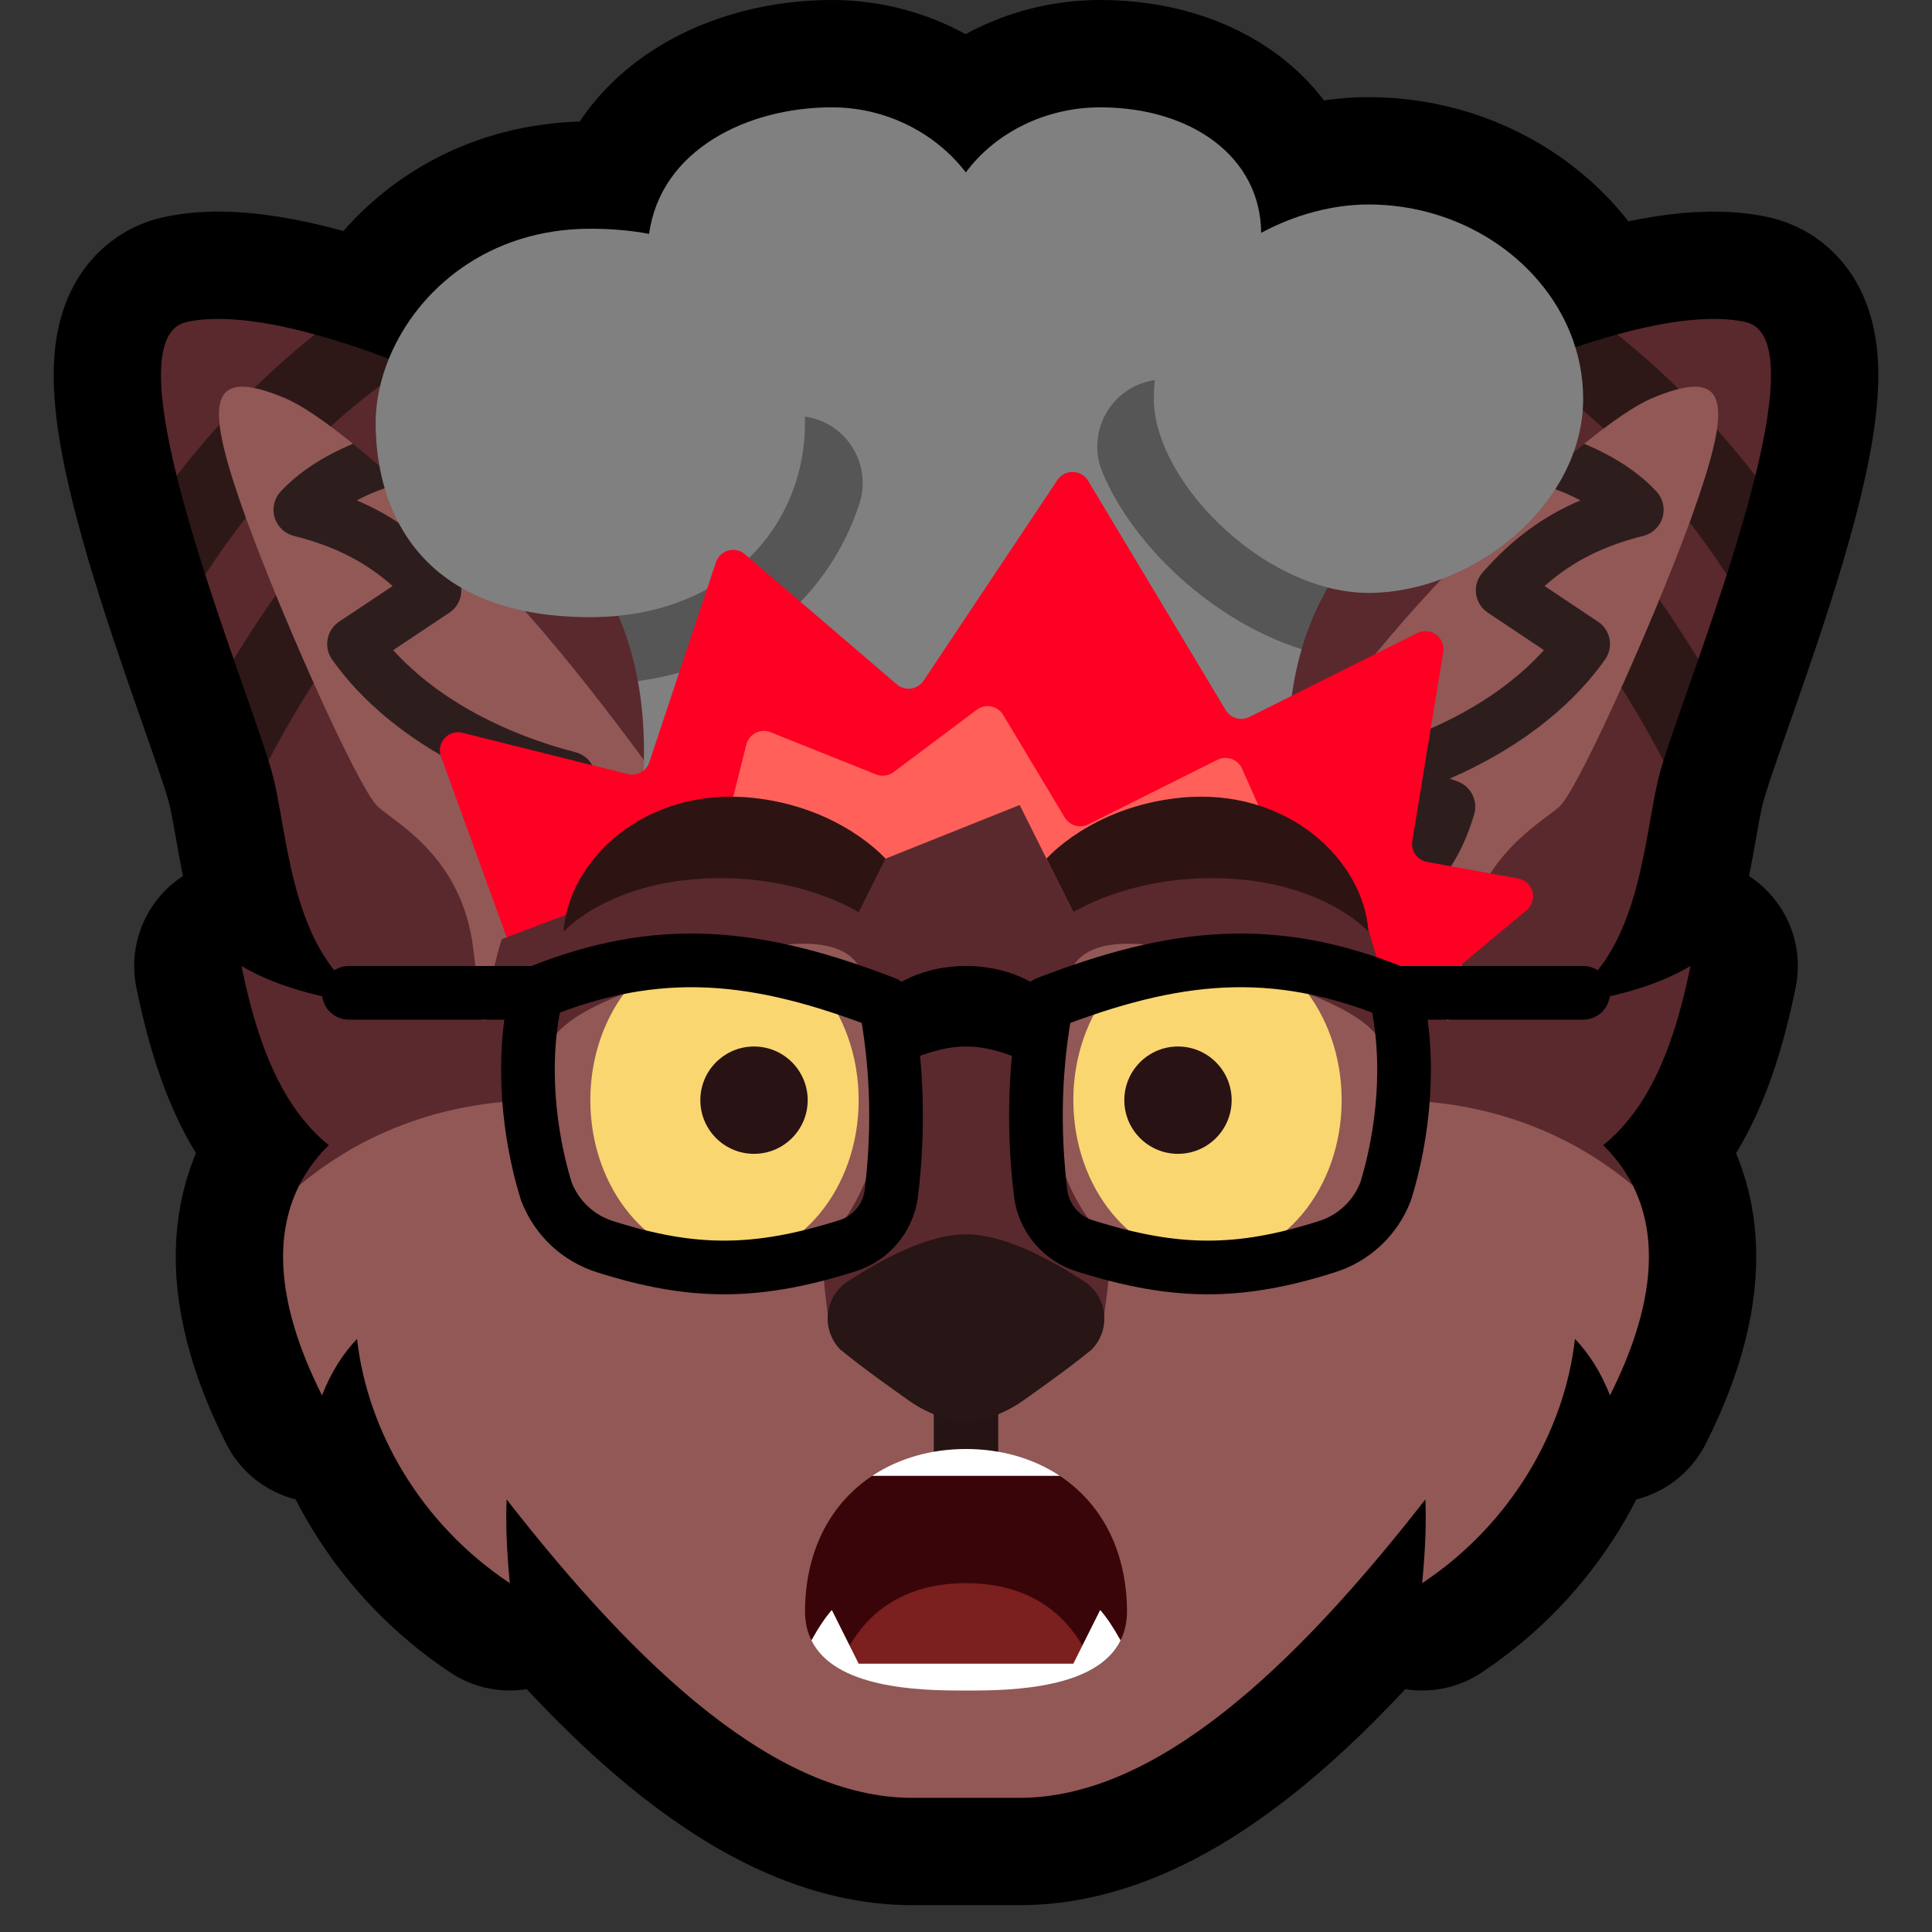 <?xml version="1.0" encoding="UTF-8" standalone="no"?>
<!DOCTYPE svg PUBLIC "-//W3C//DTD SVG 1.1//EN" "http://www.w3.org/Graphics/SVG/1.1/DTD/svg11.dtd">
<svg width="100%" height="100%" viewBox="0 0 36 36" version="1.1" xmlns="http://www.w3.org/2000/svg" xmlns:xlink="http://www.w3.org/1999/xlink" xml:space="preserve" xmlns:serif="http://www.serif.com/" style="fill-rule:evenodd;clip-rule:evenodd;stroke-linecap:round;stroke-linejoin:round;stroke-miterlimit:1.5;">
    <rect x="0" y="0" width="36" height="36" fill="#333333" stroke="none"/>
    <rect id="videah_mind_blown" x="0" y="0" width="36" height="36" style="fill:none;"/>
    <g id="outline">
        <path d="M7.246,6.685c0.518,-1.273 1.837,-2.423 3.754,-2.423c0.39,-0 0.756,0.032 1.095,0.096c0.214,-1.564 1.828,-2.358 3.405,-2.358c1.058,-0 1.965,0.516 2.497,1.213c0.55,-0.746 1.494,-1.213 2.503,-1.213c1.698,0 2.989,0.921 3,2.339c0.636,-0.344 1.345,-0.529 2,-0.529c1.823,-0 3.384,1.136 3.855,2.661c1.304,-0.44 2.424,-0.634 3.168,-0.471c1.59,0.349 -1.276,7.101 -1.619,8.5c-0.292,1.191 -0.349,3.495 -1.985,4.256c0.9,-0.123 1.841,-0.317 2.581,-0.756c-0.274,1.343 -0.708,2.602 -1.626,3.338c1.003,0.992 1.212,2.503 0.126,4.662c-0.17,-0.432 -0.391,-0.777 -0.653,-1.051c-0.194,1.72 -1.195,3.454 -2.847,4.551c0.058,-0.597 0.078,-1.107 0.06,-1.561c-2.479,3.179 -5.042,5.561 -7.56,5.561l-2,0c-2.518,0 -5.081,-2.382 -7.56,-5.561c-0.018,0.454 0.002,0.964 0.06,1.561c-1.652,-1.097 -2.653,-2.831 -2.847,-4.551c-0.262,0.274 -0.483,0.619 -0.653,1.051c-1.086,-2.159 -0.877,-3.67 0.126,-4.662c-0.918,-0.736 -1.352,-1.995 -1.626,-3.338c0.74,0.439 1.681,0.633 2.581,0.756c-1.636,-0.761 -1.693,-3.065 -1.985,-4.256c-0.343,-1.399 -3.209,-8.151 -1.619,-8.5c0.856,-0.188 2.21,0.098 3.769,0.685Z" style="fill:none;stroke:#000;stroke-width:4px;"/>
    </g>
    <g id="ears">
        <path d="M4.354,12.285c0.799,-2.108 2.186,-4.095 4.207,-4.893c0.059,-0.023 0.106,-0.067 0.162,-0.089c0.327,0.149 0.66,0.309 0.994,0.476c0.092,0.299 -2.776,5.099 -4.714,6.394c-0.14,-0.448 -0.381,-1.119 -0.649,-1.888Zm-0.53,-1.577c-0.199,-0.622 -0.386,-1.252 -0.532,-1.842c0.425,-1.253 1.142,-2.29 2.575,-2.634c0.54,0.148 1.124,0.348 1.735,0.591c-0.994,1.514 -2.349,2.879 -3.778,3.885Zm28.352,0c-1.344,-1.173 -2.586,-2.649 -3.778,-3.885c0.611,-0.243 1.195,-0.443 1.735,-0.591c1.378,0.497 2.204,1.43 2.575,2.634c-0.146,0.59 -0.333,1.22 -0.532,1.842Zm-1.179,3.465c-1.626,-1.636 -3.221,-4.045 -4.436,-5.565c-0.206,-0.257 -0.37,-0.53 -0.278,-0.829c0.334,-0.167 0.667,-0.327 0.994,-0.476c0.056,0.022 1.004,0.16 1.055,0.197c1.472,1.061 2.135,2.859 3.314,4.785c-0.268,0.769 -0.509,1.44 -0.649,1.888Z" style="fill:#2d1817;"/>
        <path d="M3.292,8.866c-0.369,-1.494 -0.47,-2.722 0.185,-2.866c0.591,-0.13 1.42,-0.034 2.39,0.232c-0.95,0.754 -1.824,1.657 -2.575,2.634Zm4.31,-2.043c0.365,0.146 0.74,0.306 1.121,0.48c-0.056,0.022 -0.111,0.052 -0.162,0.089c-1.471,1.061 -3.028,2.967 -4.207,4.893c-0.172,-0.496 -0.355,-1.033 -0.53,-1.577c0.98,-1.514 2.304,-2.913 3.778,-3.885Zm2.115,0.956c0.597,0.3 1.201,0.626 1.8,0.971c2.874,1.658 4.579,3.388 4.579,3.388l-0.096,0.862l1,1l0,6l-5,0l-1.904,-1c0,0 -1.323,0.042 -2,0c-2.639,-0.163 -2.656,-3.101 -3,-4.5c-0.021,-0.089 -0.053,-0.199 -0.093,-0.327c1.101,-2.093 2.816,-4.397 4.436,-5.565c0.267,-0.193 0.37,-0.53 0.278,-0.829Zm17.56,-0.476c0.381,-0.174 0.756,-0.334 1.121,-0.48c1.474,0.972 2.798,2.371 3.778,3.885c-0.175,0.544 -0.358,1.081 -0.53,1.577c-1.179,-1.926 -2.736,-3.832 -4.207,-4.893c-0.051,-0.037 -0.106,-0.067 -0.162,-0.089Zm2.856,-1.071c0.97,-0.266 1.799,-0.362 2.39,-0.232c0.655,0.144 0.554,1.372 0.185,2.866c-0.751,-0.977 -1.625,-1.88 -2.575,-2.634Zm0.864,7.941c-0.04,0.128 -0.072,0.238 -0.093,0.327c-0.344,1.399 -0.361,4.337 -3,4.5c-0.677,0.042 -2,0 -2,0l-1.904,1l-5,0l0,-6l1,-1l-0.096,-0.862c-0,0 1.705,-1.73 4.579,-3.388c0.599,-0.345 1.203,-0.671 1.8,-0.971c-0.092,0.299 0.011,0.636 0.278,0.829c1.62,1.168 3.335,3.472 4.436,5.565Z" style="fill:#5a292d;"/>
        <g>
            <path d="M29.518,8.27c0.517,-0.419 0.961,-0.722 1.272,-0.853c1.413,-0.59 1.47,0.059 0.85,1.877c-0.619,1.817 -2.214,5.407 -2.585,5.738c-0.372,0.33 -1.57,0.95 -1.777,2.644c-0.206,1.693 -0.278,2.324 -0.278,2.324l-4,0l0,-4l0.5,-1c0,0 1.48,-2.146 2.952,-3.768c0.72,-0.794 1.491,-1.568 2.2,-2.213c0.278,0.066 1.41,-0.527 0.866,-0.749Z" style="fill:#915856;"/>
            <path d="M7.445,9.019c0.709,0.645 1.48,1.419 2.199,2.213c1.472,1.622 2.952,3.768 2.952,3.768l0.5,1l0,4l-4,0c0,0 -0.071,-0.631 -0.278,-2.324c-0.206,-1.694 -1.404,-2.314 -1.776,-2.644c-0.372,-0.331 -1.966,-3.921 -2.586,-5.738c-0.62,-1.818 -0.563,-2.467 0.85,-1.877c0.312,0.131 0.756,0.434 1.272,0.853c-0.543,0.222 0.589,0.815 0.867,0.749Z" style="fill:#915856;"/>
            <path d="M29.518,8.27c0.544,0.222 1.03,0.54 1.352,0.893c0.118,0.13 0.159,0.313 0.109,0.481c-0.051,0.168 -0.186,0.298 -0.357,0.341c-0.719,0.181 -1.306,0.459 -1.841,0.935l0.996,0.664c0.113,0.075 0.19,0.192 0.215,0.325c0.024,0.133 -0.006,0.27 -0.084,0.38c-0.696,0.984 -1.755,1.725 -2.896,2.22l0.145,0.052c0.25,0.089 0.387,0.358 0.312,0.612c-0.31,1.053 -0.915,1.758 -1.91,2.143c-0.258,0.099 -0.548,-0.029 -0.647,-0.286c-0.1,-0.258 0.028,-0.547 0.286,-0.647c0.54,-0.209 0.907,-0.559 1.144,-1.051l-1.01,-0.361c-0.207,-0.074 -0.342,-0.274 -0.331,-0.494c0.01,-0.22 0.162,-0.407 0.375,-0.461c1.239,-0.318 2.528,-0.943 3.393,-1.902l-1.046,-0.698c-0.12,-0.08 -0.2,-0.208 -0.219,-0.35c-0.019,-0.143 0.025,-0.287 0.12,-0.396c0.555,-0.633 1.141,-1.055 1.825,-1.346c-0.246,-0.132 -0.519,-0.239 -0.797,-0.305c0.303,-0.276 0.595,-0.529 0.866,-0.749Z" style="fill:#2e1d1d;"/>
            <path d="M7.445,9.019c-0.278,0.066 -0.551,0.172 -0.796,0.305c0.683,0.291 1.268,0.713 1.823,1.346c0.095,0.109 0.139,0.253 0.12,0.396c-0.019,0.142 -0.098,0.27 -0.218,0.35c-0,0 -1.047,0.698 -1.047,0.698c0.865,0.959 2.155,1.584 3.394,1.902c0.213,0.054 0.365,0.241 0.375,0.461c0.01,0.22 -0.124,0.42 -0.331,0.494c-0,-0 -1.01,0.361 -1.01,0.361c0.237,0.492 0.604,0.842 1.144,1.051c0.257,0.1 0.385,0.389 0.286,0.647c-0.1,0.257 -0.39,0.385 -0.647,0.286c-0.995,-0.385 -1.6,-1.09 -1.91,-2.143c-0.075,-0.254 0.061,-0.523 0.311,-0.612c0,-0 0.145,-0.052 0.144,-0.052c-1.14,-0.495 -2.198,-1.236 -2.895,-2.22c-0.078,-0.11 -0.108,-0.247 -0.083,-0.38c0.024,-0.133 0.102,-0.25 0.214,-0.325c0,-0 0.996,-0.664 0.997,-0.664c-0.535,-0.476 -1.123,-0.754 -1.842,-0.935c-0.17,-0.043 -0.306,-0.173 -0.356,-0.341c-0.051,-0.168 -0.01,-0.351 0.109,-0.481c0.322,-0.353 0.808,-0.671 1.351,-0.893c0.272,0.22 0.564,0.473 0.867,0.749Z" style="fill:#2e1d1d;"/>
        </g>
    </g>
    <path d="M9,19l1,0.5l0,3l-2,-0l0,-0.5c-2.296,-0.11 -3.083,-1.958 -3.5,-4c1.319,0.783 3.275,0.786 4.5,1Zm18,-0c1.225,-0.214 3.181,-0.217 4.5,-1c-0.417,2.042 -1.204,3.89 -3.5,4l-0,0.5l-2,-0l-0,-3l1,-0.5Z" style="fill:#5a292d;"/>
    <g>
        <path d="M7.257,6.657c0.526,-1.262 1.84,-2.395 3.743,-2.395c0.39,-0 0.756,0.032 1.095,0.096c0.214,-1.564 1.828,-2.358 3.405,-2.358c1.058,-0 1.965,0.516 2.497,1.213c0.55,-0.746 1.494,-1.213 2.503,-1.213c1.698,0 2.989,0.921 3,2.339c0.636,-0.344 1.345,-0.529 2,-0.529c1.714,-0 3.197,1.005 3.759,2.392c0.156,0.384 0.241,0.797 0.241,1.227c-0,1.98 -2.071,3.619 -4,3.619c-0.252,-0 -0.506,-0.036 -0.758,-0.1c-0.587,0.052 -0.932,0.237 -0.488,1.149c-0.158,0.541 -0.254,1.171 -0.254,1.903c-0,4.087 2,7 2,7l-16,0c0,0 2,-2.913 2,-7c-0,-0.479 -0.041,-0.914 -0.114,-1.309c0.524,-0.537 0.621,-1.111 -0.363,-1.217c-0.169,0.017 -0.344,0.026 -0.523,0.026c-3.318,0 -4,-2.153 -4,-3.619c0,-0.399 0.088,-0.818 0.257,-1.224Z" style="fill:#808080;"/>
        <path d="M11.886,12.691c-0.084,-0.457 -0.21,-0.861 -0.363,-1.217c2.173,-0.216 3.477,-1.782 3.477,-3.593c0,-0.04 -0,-0.08 -0.001,-0.119c0.071,0.01 0.142,0.026 0.213,0.049c0.656,0.214 1.015,0.92 0.801,1.576c-0.542,1.668 -1.985,3.013 -4.127,3.304Zm12.368,-0.594c-1.623,-0.509 -3.133,-1.904 -3.712,-3.298c-0.265,-0.637 0.038,-1.369 0.675,-1.634c0.099,-0.041 0.2,-0.069 0.301,-0.083c-0.012,0.113 -0.018,0.229 -0.018,0.347c0,1.345 1.565,3.087 3.242,3.519c-0.191,0.329 -0.36,0.709 -0.488,1.149Z" style="fill:#565656;"/>
    </g>
    <path d="M10,19c0,0 -1.265,-3.479 -1.783,-4.903c-0.043,-0.117 -0.017,-0.249 0.067,-0.341c0.083,-0.093 0.211,-0.132 0.332,-0.102c0.871,0.218 2.426,0.607 3.081,0.77c0.171,0.043 0.346,-0.053 0.402,-0.221c0.254,-0.762 0.932,-2.796 1.242,-3.727c0.036,-0.106 0.122,-0.188 0.23,-0.218c0.109,-0.03 0.225,-0.004 0.31,0.069c0.706,0.605 2.2,1.885 2.83,2.425c0.073,0.063 0.17,0.091 0.266,0.078c0.095,-0.013 0.181,-0.067 0.234,-0.147c0.525,-0.787 1.889,-2.832 2.493,-3.739c0.064,-0.096 0.173,-0.153 0.289,-0.15c0.116,0.002 0.222,0.064 0.282,0.164c0.613,1.021 2.077,3.462 2.564,4.274c0.091,0.151 0.283,0.207 0.441,0.128c0.646,-0.323 2.253,-1.127 3.129,-1.564c0.113,-0.057 0.249,-0.046 0.351,0.03c0.102,0.075 0.154,0.201 0.133,0.326c-0.16,0.977 -0.456,2.783 -0.577,3.521c-0.029,0.181 0.092,0.354 0.273,0.387c0.417,0.076 1.152,0.21 1.701,0.31c0.129,0.024 0.233,0.12 0.266,0.247c0.033,0.126 -0.01,0.261 -0.11,0.345c-0.867,0.722 -2.446,2.038 -2.446,2.038l-16,0Z" style="fill:#fd0024;"/>
    <path d="M13,17.5c0,0 0.657,-2.63 0.906,-3.625c0.024,-0.094 0.087,-0.174 0.174,-0.218c0.087,-0.045 0.189,-0.05 0.279,-0.013c0.544,0.217 1.558,0.623 1.965,0.786c0.109,0.043 0.234,0.027 0.328,-0.044c0.329,-0.247 1.115,-0.836 1.548,-1.161c0.077,-0.058 0.174,-0.08 0.268,-0.062c0.094,0.019 0.175,0.076 0.225,0.158c0.298,0.498 0.868,1.447 1.146,1.911c0.091,0.151 0.283,0.207 0.441,0.128c0.56,-0.28 1.815,-0.908 2.404,-1.202c0.082,-0.041 0.178,-0.047 0.265,-0.016c0.087,0.031 0.157,0.097 0.195,0.181c0.458,1.031 1.856,4.177 1.856,4.177l-12,-1Z" style="fill:#ff605a;"/>
    <g>
        <path d="M5.573,22.092c0.45,-0.897 1.379,-1.504 2.595,-1.871c0.346,-0.108 0.638,-0.33 0.835,-0.622c0.019,-0.718 0.138,-1.424 0.347,-2.099l1.32,-0.5l4.02,-1.857l1.81,0.857l2.5,-1l1,2l3,-2l2.5,2.331l0.5,1.669l0.92,-0.307c0.043,0.299 0.069,0.602 0.077,0.906c0.197,0.292 0.489,0.514 0.835,0.622c1.216,0.367 2.145,0.974 2.595,1.871c-1.538,0.273 -9.751,4.601 -9.852,5.408l-5.15,0c-0.101,-0.807 -8.559,-4.727 -9.852,-5.408Z" style="fill:#5a292d;"/>
        <path d="M30.427,22.092c0.478,0.955 0.413,2.237 -0.427,3.908c-0.17,-0.432 -0.391,-0.777 -0.653,-1.051c-0.194,1.72 -1.195,3.454 -2.847,4.551c0.058,-0.597 0.078,-1.107 0.06,-1.561c-2.479,3.179 -5.042,5.561 -7.56,5.561l-2,0c-2.518,0 -5.081,-2.382 -7.56,-5.561c-0.018,0.454 0.002,0.964 0.06,1.561c-1.652,-1.097 -2.653,-2.831 -2.847,-4.551c-0.262,0.274 -0.483,0.619 -0.653,1.051c-0.84,-1.671 -0.905,-2.953 -0.427,-3.908c1.088,-0.913 2.566,-1.568 4.427,-1.592c0,-1.431 0.667,-1.657 3,-2.5c0.954,-0.345 2.565,-0.73 3,0c0.384,0.645 0.5,0.882 0.5,2c0,2.027 -0.981,3 -0.981,3c-0.22,0.553 -0.195,0.693 -0.094,1.5l5.15,0c0.101,-0.807 0.165,-0.947 -0.056,-1.5c0,0 -1.019,-0.973 -1.019,-3c0,-1.118 0.116,-1.355 0.5,-2c0.435,-0.73 2.046,-0.345 3,0c2.333,0.843 3,1.069 3,2.5c1.861,0.024 3.339,0.679 4.427,1.592Z" style="fill:#915856;"/>
    </g>
    <g id="face">
        <path d="M18,26l0,2.5" style="fill:none;stroke:#261414;stroke-width:1.2px;"/>
        <path d="M13.5,17.5c1.38,0 2.5,1.344 2.5,3c-0,1.656 -1.12,3 -2.5,3c-1.38,0 -2.5,-1.344 -2.5,-3c-0,-1.656 1.12,-3 2.5,-3Zm9,0c1.38,0 2.5,1.344 2.5,3c-0,1.656 -1.12,3 -2.5,3c-1.38,0 -2.5,-1.344 -2.5,-3c-0,-1.656 1.12,-3 2.5,-3Z" style="fill:#f9d670;"/>
        <path d="M14.05,19.5c0.552,0 1,0.448 1,1c-0,0.552 -0.448,1 -1,1c-0.552,0 -1,-0.448 -1,-1c-0,-0.552 0.448,-1 1,-1Zm7.9,0c0.552,0 1,0.448 1,1c-0,0.552 -0.448,1 -1,1c-0.552,0 -1,-0.448 -1,-1c-0,-0.552 0.448,-1 1,-1Z" style="fill:#281214;"/>
        <path d="M18,26.5c-0.225,-0 -0.68,-0.126 -1.074,-0.409c-0.22,-0.158 -0.793,-0.556 -1.265,-0.941c-0.179,-0.181 -0.264,-0.434 -0.232,-0.686c0.032,-0.252 0.179,-0.475 0.397,-0.605c0.618,-0.399 1.462,-0.859 2.174,-0.859c0.712,0 1.556,0.46 2.174,0.859c0.218,0.13 0.365,0.353 0.397,0.605c0.032,0.252 -0.053,0.505 -0.232,0.686c-0.472,0.385 -1.045,0.783 -1.265,0.941c-0.394,0.283 -0.849,0.409 -1.074,0.409Z" style="fill:#281515;"/>
        <path d="M10.5,17.364c0.089,-1.334 1.508,-2.697 3.5,-2.5c1.655,0.164 2.5,1.136 2.5,1.136l-0.5,1c0,-0 -0.955,-0.618 -2.5,-0.636c-2.099,-0.025 -3,1 -3,1Zm15,0c0,0 -0.901,-1.025 -3,-1c-1.545,0.018 -2.5,0.636 -2.5,0.636l-0.5,-1c0,-0 0.845,-0.972 2.5,-1.136c1.992,-0.197 3.411,1.166 3.5,2.5Z" style="fill:#2d1413;"/>
        <g>
            <path d="M15.831,30.923c0,0 -0.581,-0.594 -0.711,-0.357c-0.079,-0.16 -0.123,-0.347 -0.12,-0.566c0.014,-1.164 0.512,-2.009 1.253,-2.5c1.165,-0.309 2.329,-0.308 3.494,0c0.741,0.491 1.239,1.336 1.253,2.5c0.003,0.219 -0.041,0.406 -0.12,0.566c-0.13,-0.237 -0.711,0.357 -0.711,0.357c-0.325,-0.558 -4.013,-0.558 -4.338,0Z" style="fill:#3a0509;"/>
            <path d="M20.169,30.663c-0.325,-0.558 -0.957,-1.163 -2.169,-1.163c-1.212,0 -1.844,0.605 -2.169,1.163l0.097,0.424l4.13,0.043l0.111,-0.467Z" style="fill:#7b1f1f;"/>
            <path d="M15.12,30.566c0.13,-0.237 0.263,-0.434 0.38,-0.566l0.5,1l4,-0l0.5,-1c0.117,0.132 0.25,0.329 0.38,0.566c-0.433,0.878 -1.943,0.941 -2.88,0.934c-0.937,0.007 -2.447,-0.056 -2.88,-0.934Z" style="fill:#fff;"/>
            <path d="M16.253,27.5c0.497,-0.33 1.104,-0.5 1.747,-0.5c0.643,0 1.25,0.17 1.747,0.5l-3.494,0Z" style="fill:#fff;"/>
        </g>
    </g>
    <g id="glasses">
        <path d="M10,18.5c2.287,-0.93 4.121,-0.726 6.5,0.194c0.219,1.147 0.255,2.328 0.109,3.541c-0.059,0.462 -0.383,0.846 -0.828,0.981c-1.687,0.533 -2.874,0.53 -4.485,0.021c-0.515,-0.154 -0.929,-0.541 -1.118,-1.044c-0.316,-1.022 -0.487,-2.424 -0.178,-3.693Z" style="fill:none;stroke:#000;stroke-width:1px;"/>
        <path d="M26,18.5c-2.287,-0.93 -4.121,-0.726 -6.5,0.194c-0.219,1.147 -0.255,2.328 -0.109,3.541c0.059,0.462 0.383,0.846 0.828,0.981c1.687,0.533 2.874,0.53 4.485,0.021c0.515,-0.154 0.929,-0.541 1.118,-1.044c0.316,-1.022 0.487,-2.424 0.178,-3.693Z" style="fill:none;stroke:#000;stroke-width:1px;"/>
        <path d="M6.5,18.5l3.5,0" style="fill:none;stroke:#000;stroke-width:1px;"/>
        <path d="M29.5,18.5l-3.5,0" style="fill:none;stroke:#000;stroke-width:1px;"/>
        <path d="M16.5,18.5c0,0 0.521,-0.5 1.5,-0.5c0.979,0 0,1.5 0,1.5c-0.763,0 -1.5,0.5 -1.5,0.5l0,-1.5Z"/>
        <path d="M19.5,18.5c0,0 -0.521,-0.5 -1.5,-0.5c-0.979,0 0,1.5 0,1.5c0.763,0 1.5,0.5 1.5,0.5l0,-1.5Z"/>
    </g>
</svg>
